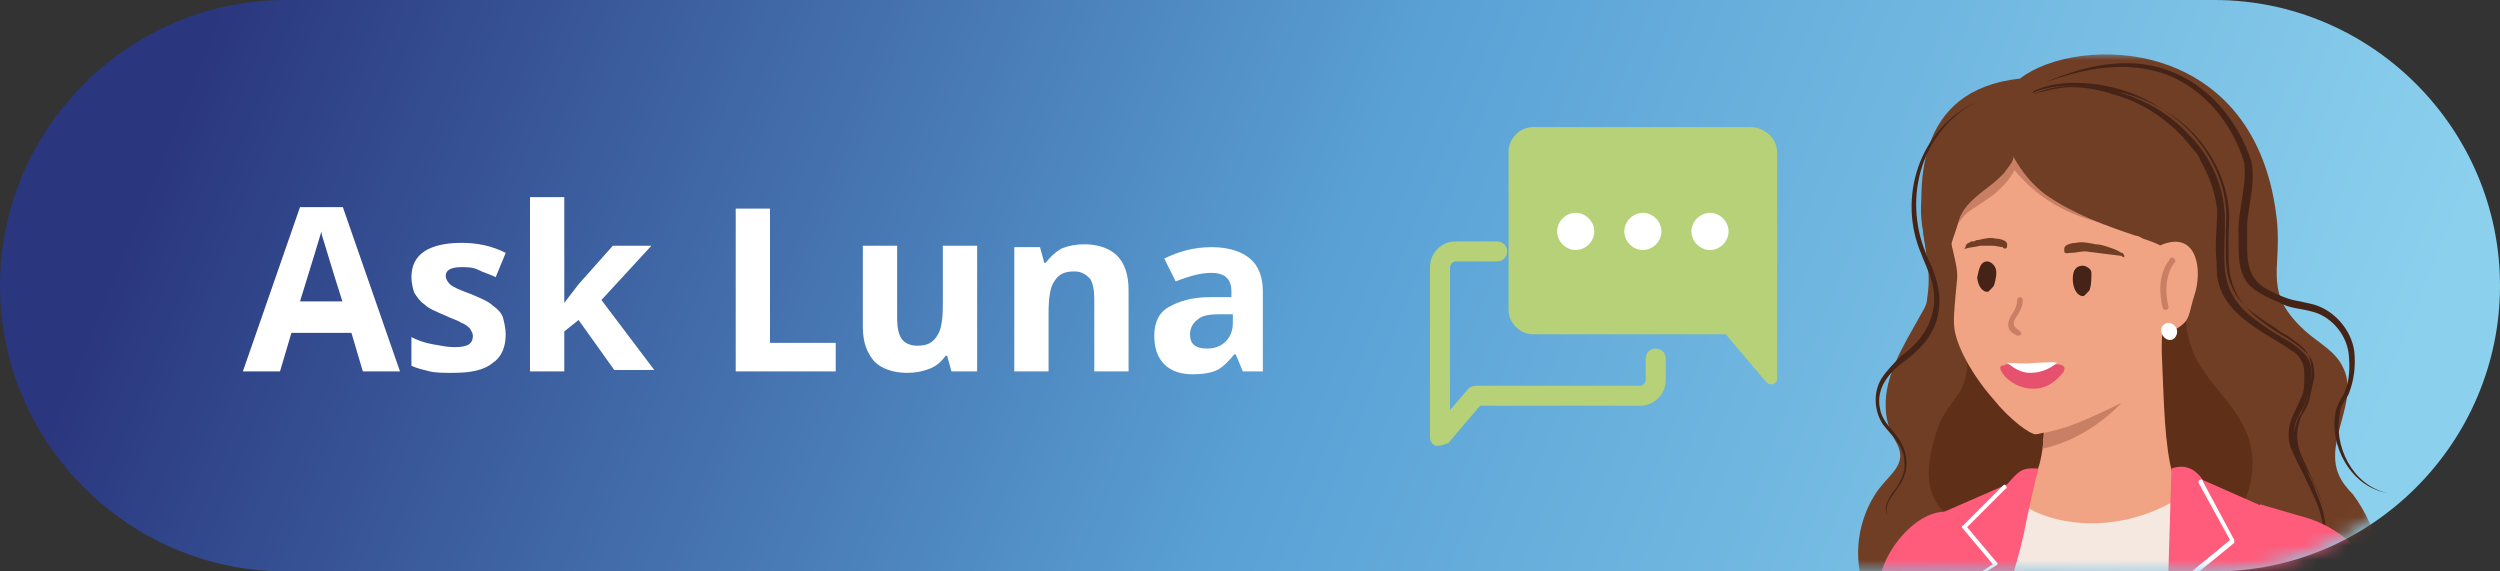 <svg xmlns='http://www.w3.org/2000/svg' viewBox='0 0 175 40'><rect x="0" y="0" width="175" height="40" fill="#333333" stroke="none"/><style>.st3{fill:#703e25}.st4{fill:#452417}.st6{fill:#f1a484}.st7{fill:#f5e8e1}.st8{fill:#ff5b7b}.st9{fill:#fff}.st11{fill:#c97f64}.st12{fill:#b7d179}</style><linearGradient id='SVGID_1_' gradientUnits='userSpaceOnUse' x1='12.221' y1='52.331' x2='158.907' y2='-6.771' gradientTransform='matrix(1 0 0 -1 0 42)'><stop offset='.041' stop-color='#2a367e'/><stop offset='.548' stop-color='#5aa2d6'/><stop offset='1' stop-color='#8bd0ed'/></linearGradient><path d='M20 0h135c11 0 20 9 20 20s-9 20-20 20H20C9 40 0 31 0 20S9 0 20 0z' fill='url(#SVGID_1_)'/><defs><filter id='Adobe_OpacityMaskFilter' filterUnits='userSpaceOnUse' x='125.8' y='3.7' width='43.5' height='79.9'><feColorMatrix values='1 0 0 0 0 0 1 0 0 0 0 0 1 0 0 0 0 0 1 0'/></filter></defs><mask maskUnits='userSpaceOnUse' x='125.8' y='3.7' width='43.5' height='79.9' id='mask0_23_2519_00000173874104762127866720000006524117080241553823_'><path d='M154.6 0H107C96 0 87 9 87 20s9 20 20 20h47.6c11 0 20-9 20-20s-8.9-20-20-20z' fill='#edf5fc' filter='url(#Adobe_OpacityMaskFilter)'/></mask><g mask='url(#mask0_23_2519_00000173874104762127866720000006524117080241553823_)'><path class='st3' d='M157.6 48.6c-3.1.8-6.9-6.6-10.2-6.7-2-.1-4 .7-5.9 1.2-1.7.4-3.1 1.7-4.9 2-2.4.3-4.9-1.2-5.9-3.4s-.8-4.9.5-7c.9-1.5 2.5-2.1 1.5-3.8-.2-.4-.7-1.2-.7-2.4-.1-2.2 1.3-4.4 2.3-6.2.2-.4.6-.9.6-1.4.2-1.3.1-2.1-.1-3.4-.7-4.5-.8-11.2 6.6-12 4-3.1 16.7-3.1 18 10.1.3 3.4-1 4.9 2 7.6.9.8 2.1 1.4 2.6 2.5 1.2 2.3-1.3 5.1-.3 7.5.2.5.6 1 1 1.4 1.8 2.4 2.5 5.6 1.8 8.6-.2.7-.4 1.4-.9 2-.6.8-1.5 1.3-2.4 1.8-1.3.7 3.1-1 1.7-.5-.2-.1-7.3 2.1-7.3 2.1z'/><path class='st4' d='M138.4 7.1c-3.9 2-5.2 6.7-3.6 10.6.1.3.3.7.4.9.4 1 .7 2.1.5 3.2-.2 1.5-1.2 2.6-2.4 3.5-1.1.8-2 1.9-1.7 3.3.1.7.6 1.2 1 1.7.7.8 1.1 1.9.7 3-.3 1-1.5 1.7-1.2 2.8-.3-.7.2-1.4.6-1.9.4-.6.7-1.2.6-1.9 0-1.1-.9-1.8-1.5-2.6-.6-.9-.7-2.2-.1-3.2.4-.6.9-1.1 1.4-1.6 2.1-1.5 2.9-3.7 1.8-6.1-.1-.3-.3-.7-.4-1-1.7-3.9-.2-8.8 3.9-10.7zM167.1 34.5c-2.5-.4-4.1-3.3-3.6-5.7.1-.5.4-.9.6-1.3.4-.9.4-1.9.3-2.8-.2-1.4-1.3-2.6-2.6-2.9-.7-.2-1.5-.2-2.2-.6-.7-.3-1.4-.6-2-1.1-1-.9-.9-2.4-.9-3.6-.1-1.7.6-3.4.4-5.1-.8-2.7-2.8-5.2-5.5-6.2-2.8-1-5.8-.4-8.5.6 2.7-1.2 5.8-1.9 8.6-.9 2.9 1 5 3.6 5.9 6.4.3 1.5-.2 3-.3 4.4v1.5c0 1.7.3 2.6 1.9 3.3.4.2.9.4 1.3.5.5.1 1 .2 1.4.3 1.5.4 2.7 1.8 2.9 3.3.1 1 0 2-.4 3-.2.4-.6.8-.6 1.3-.5 2.3.9 5.1 3.3 5.6z'/><path d='M157.6 31.5c.2 1.2 0 2.5-.5 3.6-1.4 3-5 3.6-8 3.7-1.1 0-2.2 0-3.3-.2-1-.1-1.8 0-2.8 0-1.9 0-3.9-.6-5.6-1.7-.8-.5-1.6-1.2-2-2-.6-1.2-.4-2.6-.1-3.8.2-.7.4-1.5.8-2.1.4-.7 1-1.3 1.3-2 .6-1.4.1-3 .7-4.4.4-1.1 1.5-2.3 2.5-2.9 1.2-.9 2.9-1.2 4.4-1.1 1.5.1 3 .6 4.5 1 1.2.4 2.2.1 3 1.1.7.8.4 2 .7 2.9.6 3.1 3.9 4.7 4.4 7.9z' fill='#5f2f18'/><path class='st4' d='M142.3 6.6c.9-.4 1.9-.6 2.9-.6s2 .2 2.9.4c1.9.5 3.7 1.5 5.1 3 1.4 1.4 2.3 3.2 2.5 5.2.1 1 0 1.9 0 2.9 0 .9 0 1.9.4 2.8.4.9 1.1 1.6 1.8 2.1.8.6 1.6 1.1 2.5 1.6.4.3.8.6 1.1 1 .3.4.3 1 .3 1.4 0 .5-.1 1-.3 1.4-.1.5-.4.9-.6 1.3-.2.4-.4.9-.3 1.3 0 .5.2.9.3 1.4.4.9.9 1.7 1.2 2.6.4.9.7 1.8.7 2.8 0 1-.1 1.9-.5 2.8.4-.9.5-1.8.4-2.8 0-1-.3-1.9-.8-2.7-.4-.9-.9-1.7-1.3-2.6-.2-.4-.4-.9-.4-1.4 0-.5.1-1 .3-1.4.2-.4.4-.9.6-1.3.2-.4.2-.9.2-1.4 0-.5 0-.9-.3-1.3-.2-.4-.7-.6-1.1-.9-.8-.5-1.7-1-2.5-1.6-.8-.6-1.5-1.3-1.9-2.2-.4-.9-.4-1.9-.4-2.9s.1-1.9.1-2.8c-.2-1.9-1.1-3.7-2.4-5.1-1.3-1.4-3-2.5-4.9-3-.9-.3-1.9-.5-2.9-.5-.7 0-1.7.2-2.7.5z'/><path class='st4' d='M162.4 40.1c.3-.9.4-1.9.3-2.8-.1-.8-.3-1.7-.8-2.7-.2-.4-.4-.9-.6-1.3-.2-.4-.4-.9-.6-1.3-.2-.5-.4-1-.4-1.4 0-.4.1-.9.3-1.5.1-.1.1-.2.2-.3.2-.3.3-.6.4-1 .2-.5.2-.9.2-1.4 0-.6-.1-1-.3-1.3-.2-.4-.7-.6-1.1-.9-.3-.2-.6-.3-.8-.5-.6-.3-1.1-.7-1.6-1.1-.9-.7-1.6-1.5-1.9-2.3-.4-1-.4-2-.4-2.9v-.8c0-.7.1-1.4 0-2.1-.2-1.8-1-3.6-2.3-5-1.3-1.4-3-2.4-4.9-3-1-.3-2-.5-2.9-.5-1.1 0-2 .1-2.9.5v-.1c.8-.4 1.8-.6 2.9-.6.9 0 1.9.1 3 .4 1.9.5 3.7 1.6 5.1 3 1.4 1.5 2.3 3.3 2.5 5.2.1.7 0 1.4 0 2.1v.8c0 .9 0 1.9.4 2.7.3.8.9 1.5 1.8 2.1.5.4 1.1.7 1.6 1.1.3.2.6.3.8.5.4.3.8.5 1.1 1 .3.5.3 1 .3 1.5s-.1 1-.3 1.5c-.1.4-.3.7-.5 1-.1.1-.1.2-.2.3-.2.5-.3.9-.3 1.3s.1.8.3 1.3c.2.4.4.9.6 1.3.2.4.4.9.6 1.3.4 1 .7 1.9.7 2.8.2 1.2 0 2.2-.3 3.1zM146.5 6.2c.5.1 1.1.2 1.7.4 1.9.5 3.7 1.6 5 3 1.4 1.5 2.2 3.3 2.4 5.1.1.7 0 1.4 0 2.1v.8c0 .9 0 1.9.4 2.9.3.8 1 1.5 1.9 2.2.5.4 1.1.8 1.6 1.1.3.2.6.3.8.5.4.3.8.5 1.1.9.3.4.3 1 .3 1.3 0 .5-.1.9-.2 1.4-.1.3-.3.7-.4 1-.1.1-.1.2-.2.3-.2.5-.4 1-.3 1.4 0 .4.1.9.4 1.4.2.4.4.9.7 1.3.2.4.4.8.6 1.3.3.6.5 1.2.6 1.7-.1-.5-.3-1.1-.6-1.8-.2-.4-.4-.9-.6-1.3-.2-.4-.4-.9-.6-1.3-.2-.5-.3-1-.3-1.4 0-.4.1-.9.3-1.4.1-.1.1-.2.2-.3.2-.3.3-.6.4-1 .1-.5.2-.9.3-1.4 0-.4 0-1-.3-1.4-.3-.4-.7-.7-1.1-1-.3-.2-.6-.4-.8-.5-.5-.3-1.1-.7-1.6-1.1-.9-.7-1.5-1.4-1.8-2.2-.4-.9-.4-1.9-.4-2.8v-.8c0-.7.1-1.4 0-2.1-.2-1.9-1.1-3.7-2.4-5.1-1.3-1.4-3.1-2.4-5-2.9-1-.1-1.6-.2-2.1-.3z'/><path class='st6' d='M140.4 36.7c-.1-.4-.2-.9-.3-1.3 3.8-1.3 3.2-5.9 2.3-13-.1-2.2 1.4-4.1 3.4-4.2h.7c2-.1 4.6 2.3 4.7 4.5.5 6.6-.2 12.2 3.5 14.2-1.1 3-5.5 3.8-8.1 4-2.8 0-5.4-1.7-6.2-4.2z'/><path class='st7' d='M156.5 48.7l-22.8-2c.1-3.7 7.4-12.7 7.6-11.8s5.5 3.4 11.2 0c1.2-.7 6 1.9 6 1.9 3 0 1 12-2 11.9z'/><path class='st7' d='M157.2 38c-5.9 1.7-11.6 1.2-17.2-1.5 0 0-7.1 6.2-6.8 16.2.1 3 1.8 5.1 3 6.5.5 5.6.5 9.1-.8 12.9-2.6 9.6 9.4 6 20.8 2.2 0 0 5.1-18.5 5.7-21 2.6-9.3-4.7-15.3-4.7-15.3z'/><path class='st8' d='M152 32.8c.8-.3 1.6-.1 2.2.8l4.3 1.9.7 36.3s3.7 12.4-3.7 11.8c-7.5-.6-15.3-.6-15.3-.6s9.8-7.4 10.5-16.1c.6-8.7 1.3-34.1 1.3-34.1z'/><path class='st8' d='M143.4 75.2c.5-1.2 1.6-1.8 3.2-2l9.1-5s1.2-1.3 2.4-1.2l.1-17.8V35.3l3.1.9c3.6 1 6.2 4.5 6.4 8.6l1.5 23.8s.2 4.5-4.9 7.1c0 0-11.9 4.9-17.3 4.9.5-2.5-.3-4.1-3.6-5.4zM129 71.8c-2.2-.6-3.6-3-3.1-5.4l5.7-26c.5-2.3 3-5.1 5.2-4.5 2.2.6 3.6 3.1 3.1 5.4l-6 27.4c-.5 2.4-2.7 3.8-4.9 3.1z'/><path class='st8' d='M135 36.3l5.5-2.4c.8-.9 1-1.2 2.2-1.1 0 0-.4 1.4-.9 3.9-.7 3.8-3.1 9.6-3 12.3.1 3.1-.6 13.4-1.1 19.4-.2 2.9-1.5 5.6-3.5 7.5l-4.5 4.2-3.5-.1s1.2-1.8 3.3-4.2c3.3-3.7 5.2-8.5 5.5-13.7l.1-2.6s-3.6-4.4-2.7-10.7c1-6.3 2.5-12.5 2.6-12.5z'/><path class='st9' d='M138.3 52.2c-.1 0-.2-.1-.2-.2l-1.5-10.5c0-.1 0-.1.1-.2l2.8-1.8-2.1-2.5c-.1-.1-.1-.2 0-.2l2.8-2.8c.1-.1.2-.1.2 0 .1.1.1.2 0 .2l-2.7 2.7 2.1 2.5s.1.1 0 .1c0 0 0 .1-.1.1l-2.8 1.8 1.5 10.4c.1.3 0 .4-.1.4zM151.5 53.6c-.2 0-.2-.1-.2-.2l4.6-10.5-3.2-2-.1-.1c0-.1 0-.1.1-.2l3.4-2.8-2.2-4c0-.1 0-.2.1-.2.1-.1.2 0 .2.1l2.2 4.1v.2l-3.3 2.7 3.1 2c.1 0 .1.1.1.2l-4.6 10.6c0 .1-.1.1-.2.1z'/><path class='st6' d='M142.5 30.4c.4 0 8.8-2.1 8.8-5.9l.6-13.5h-15.8s.2 1.6.2 3.2c-.1 2.4.8 4.1.7 5.3-.1 1.1-.3 2.9-.2 3.4.1 1.2 1.2 3.3 2.7 5 1.2 1.5 2.6 2.5 3 2.5z'/><path d='M140.1 26c.2.4.9 1.1 2 1.2 1.1.1 1.8-.5 2.3-1.1.3-.4 0-.6-.4-.6-.4-.1-1 0-1.5 0h-2c-.1 0-.2 0-.2.1-.2-.1-.4.1-.2.4z' fill='#e6526e'/><path class='st9' d='M140.5 25.4c.4.3.9.7 1.6.7.8 0 1.4-.3 1.9-.7-.4-.1-1 0-1.5 0-.9.1-1.5 0-2 0z'/><path class='st4' d='M145.8 18.6c.2 0 .6.2.6.5s0 .8-.1 1.1c0 .1-.1.2-.2.3l-.2.2c-.1.1-.7 0-.8-1 0-.2-.1-1.1.7-1.1zM139.1 18.3c.2 0 .5.2.6.5s0 .8-.1 1.1c0 .1-.1.2-.2.3l-.2.2c-.1.1-.7 0-.8-1 .1-.2.1-1.1.7-1.1z'/><path class='st11' d='M141.2 23.5s-.1 0 0 0c-.4-.2-.6-.4-.6-.6-.1-.3.1-.7.3-1 .2-.3.3-.6.3-.9 0-.1.1-.2.2-.2s.2.1.2.2c0 .4-.2.8-.4 1.1-.2.3-.3.5-.2.7 0 .1.2.2.4.4.1 0 .1.2.1.2-.1.1-.2.1-.3.1zM152.4 12.1c-3.1-2.8-8.8-4.9-12.8-2.1-.8.5-.7-.2-1.2.6-.4.7-1 1.2-1.3 1.9-.4.8-.6 1.6-.6 2.4 0 .8 0 1.5.1 2.2-.1-.8.5-1.6 1.1-2.2.5-.4 1.1-.7 1.6-1.1.5-.3 1.5-1.3 1.7-1.9 1.9 2.3 4.3 3.4 7 3.9 2.3.5 5.4 1.8 5.5 4.5 0 .3.1.4.2.9.1-.4.2-.7.2-1.1 0-.4.1-.9.2-1.3.1-.9-.2-1.8-.2-2.7 0-1.6-.4-3.1-1.5-4z'/><path class='st3' d='M154.9 21.7c.4-.4-.1-1 .1-1.5.5-1.7-.2-3.8-.4-5.6-.1-1-.3-2-.5-3-.1-.8-.4-.9-1.2-1.8-2.1-2.2-4.8-2.2-7.7-1.8-1.2.1-4-1.2-5.1-.8-1.2.4-2.8 2.5-3.8 3.4-.7.6-1.1 1.4-1.5 2.3-.4 1-.4 2.1-.2 3.2.1.9.3 1.8.7 2.6.4.8.8 1 1.6 1.4-.4-.1-.5-1.3-.5-1.5-.1-1.1.4-2 .7-3.1.3-1.1 1.3-1.8 2.2-2.5.4-.3.7-.6 1-.9.1-.2.8-.9.6-1.2.6 1.1 1.4 2.1 2.4 2.8 1.9 1.3 4.1 2.1 6.2 2.8.2 0 .3.1.5.2.6.2 1.2.4 1.7.8 1.1.9 1.7 2.6 1.7 3.9 0 .1.1 0 .1.2.4.6 1 .5 1.4.1z'/><path class='st6' d='M150.1 20.5c0 1.8-.1 2.8 1.2 2.8.6 0 1.2-.3 1.6-.7s.4-1 .7-1.9c.6-1.8.2-4.5-2.2-3.6-1.2.5-1.2 1.6-1.3 3.4z'/><path class='st11' d='M151.6 21.7c-.1 0-.2-.1-.2-.1-.6-2.4.5-3.4.5-3.5.1-.1.2-.1.3 0 .1.1.1.2 0 .3 0 0-.9 1-.4 3.1 0 .1-.1.2-.2.2z'/><path class='st9' d='M151.3 23.2c0 .3.3.6.6.6s.5-.3.5-.6-.3-.6-.6-.6-.6.3-.5.6z'/><path class='st11' d='M143.1 30.3s1-.2 1.8-.5c1.2-.4 3.6-1.6 3.6-1.6s-2.2 2.5-5.5 3.2c0 0 0-.4.1-1.1z'/><path class='st3' d='M148.5 17.7c-.3-.2-.6-.3-.9-.4-.3-.1-.6-.2-.9-.2-.5-.1-1-.2-1.4-.1-.2 0-.8.1-.8.4v.2c0 .2.3.1.5.1.3 0 .6-.1.9-.1h.1l2.4.3c.1 0 .1 0 .2.1.1 0 .1 0 .1-.1-.1-.2-.1-.2-.2-.2zM140.5 17.2v-.1c0-.3-.6-.4-.8-.4-.4-.1-.8 0-1.2.1-.1 0-.2 0-.3.1h-.2c-.1 0-.1.1-.2.1 0 0-.1 0-.1.1 0 0-.1 0-.1.1v.1c-.1 0-.1.2 0 .1.3-.1.7-.1 1-.2H139.5c.2 0 .5.1.7.1 0 .1.3.2.3-.1z'/></g><path class='st12' d='M100.7 31.2h-.2c-.3-.1-.4-.4-.4-.6V18.7c0-1 .8-1.8 1.8-1.8h2.9c.4 0 .7.3.7.7 0 .4-.3.7-.7.7h-2.9c-.2 0-.4.2-.4.4v10l1.3-1.5c.1-.1.3-.2.5-.2h11.5c.2 0 .4-.2.4-.4v-1.5c0-.4.3-.7.7-.7.4 0 .7.3.7.7v1.5c0 1-.8 1.8-1.8 1.8h-11.2l-2.2 2.6c-.3.1-.5.2-.7.2z'/><path class='st12' d='M122.7 8.9h-15.4c-.9 0-1.7.8-1.7 1.7v11.1c0 .9.8 1.7 1.7 1.7h13.5l2.8 3.3c.1.1.2.2.3.2h.2c.2-.1.3-.2.3-.4V10.7c0-1-.8-1.7-1.7-1.8z'/><path class='st9' d='M119.7 17.5c.7 0 1.3-.6 1.3-1.3 0-.7-.6-1.3-1.3-1.3s-1.3.6-1.3 1.3c0 .7.6 1.3 1.3 1.3zM115 17.5c.7 0 1.3-.6 1.3-1.3 0-.7-.6-1.3-1.3-1.3-.7 0-1.3.6-1.3 1.3 0 .7.6 1.3 1.3 1.3zM110.3 17.5c.7 0 1.3-.6 1.3-1.3 0-.7-.6-1.3-1.3-1.3s-1.3.6-1.3 1.3c0 .7.6 1.3 1.3 1.3zM25.4 26l-.8-2.7h-4.2l-.8 2.7H17l4-11.5h3L28 26h-2.6zM24 21.2c-.8-2.5-1.2-3.9-1.3-4.2-.1-.3-.2-.6-.2-.8-.2.7-.7 2.3-1.5 4.9h3zm11.4 2.2c0 .9-.3 1.6-.9 2-.6.5-1.5.7-2.8.7-.6 0-1.2 0-1.6-.1-.4-.1-.9-.2-1.3-.4v-2c.4.2.9.4 1.5.5.6.1 1 .2 1.5.2.9 0 1.3-.2 1.3-.8 0-.2-.1-.3-.2-.5-.1-.1-.3-.3-.6-.4-.3-.2-.7-.3-1.1-.5-.7-.3-1.2-.5-1.5-.8-.3-.2-.5-.5-.7-.8-.1-.3-.2-.7-.2-1.1 0-.8.3-1.4.9-1.8.6-.4 1.5-.6 2.6-.6s2.1.2 3.1.7l-.7 1.7c-.4-.2-.8-.3-1.2-.5s-.8-.2-1.2-.2c-.7 0-1.1.2-1.1.6 0 .2.1.4.3.6.2.2.7.4 1.5.7.7.3 1.2.5 1.5.8.3.2.6.5.7.8.1.4.2.8.2 1.2zm4.1-2.2l1-1.3 2.4-2.7h2.7L42.1 21l3.7 4.9H43l-2.5-3.5-1 .8V26h-2.4V13.8h2.4v7.4zm12 4.8V14.6h2.4V24h4.6v2h-7zm15.1 0l-.3-1.1h-.1c-.3.4-.6.7-1.1.9-.5.2-1 .3-1.6.3-1 0-1.8-.3-2.3-.8-.5-.6-.8-1.3-.8-2.4v-5.7h2.4v5.1c0 .6.1 1.1.3 1.4.2.3.6.5 1.1.5.7 0 1.1-.2 1.4-.7.3-.4.4-1.2.4-2.2v-4.1h2.4V26h-1.8zM79 26h-2.4v-5.1c0-.6-.1-1.1-.3-1.4-.3-.3-.6-.5-1.1-.5-.7 0-1.1.2-1.4.7-.3.4-.4 1.2-.4 2.2V26H71v-8.7h1.8l.3 1.1h.1c.3-.4.6-.7 1.1-1 .5-.2 1-.3 1.6-.3 1 0 1.8.3 2.3.8.5.5.8 1.3.8 2.4V26zm8 0l-.5-1.2h-.1c-.4.5-.8.9-1.2 1.1-.4.2-1 .3-1.7.3-.8 0-1.5-.2-2-.7-.5-.5-.7-1.2-.7-2 0-.9.3-1.6 1-2 .7-.4 1.6-.7 2.9-.7h1.5v-.4c0-.9-.5-1.3-1.4-1.3-.7 0-1.5.2-2.5.6l-.8-1.6c1-.5 2.1-.8 3.3-.8 1.2 0 2.1.3 2.7.8.6.5.9 1.3.9 2.3V26H87zm-.8-4h-.9c-.7 0-1.2.1-1.5.4-.3.2-.5.6-.5 1 0 .7.4 1 1.2 1 .6 0 1-.2 1.3-.5.3-.3.5-.7.5-1.3V22z'/></svg>